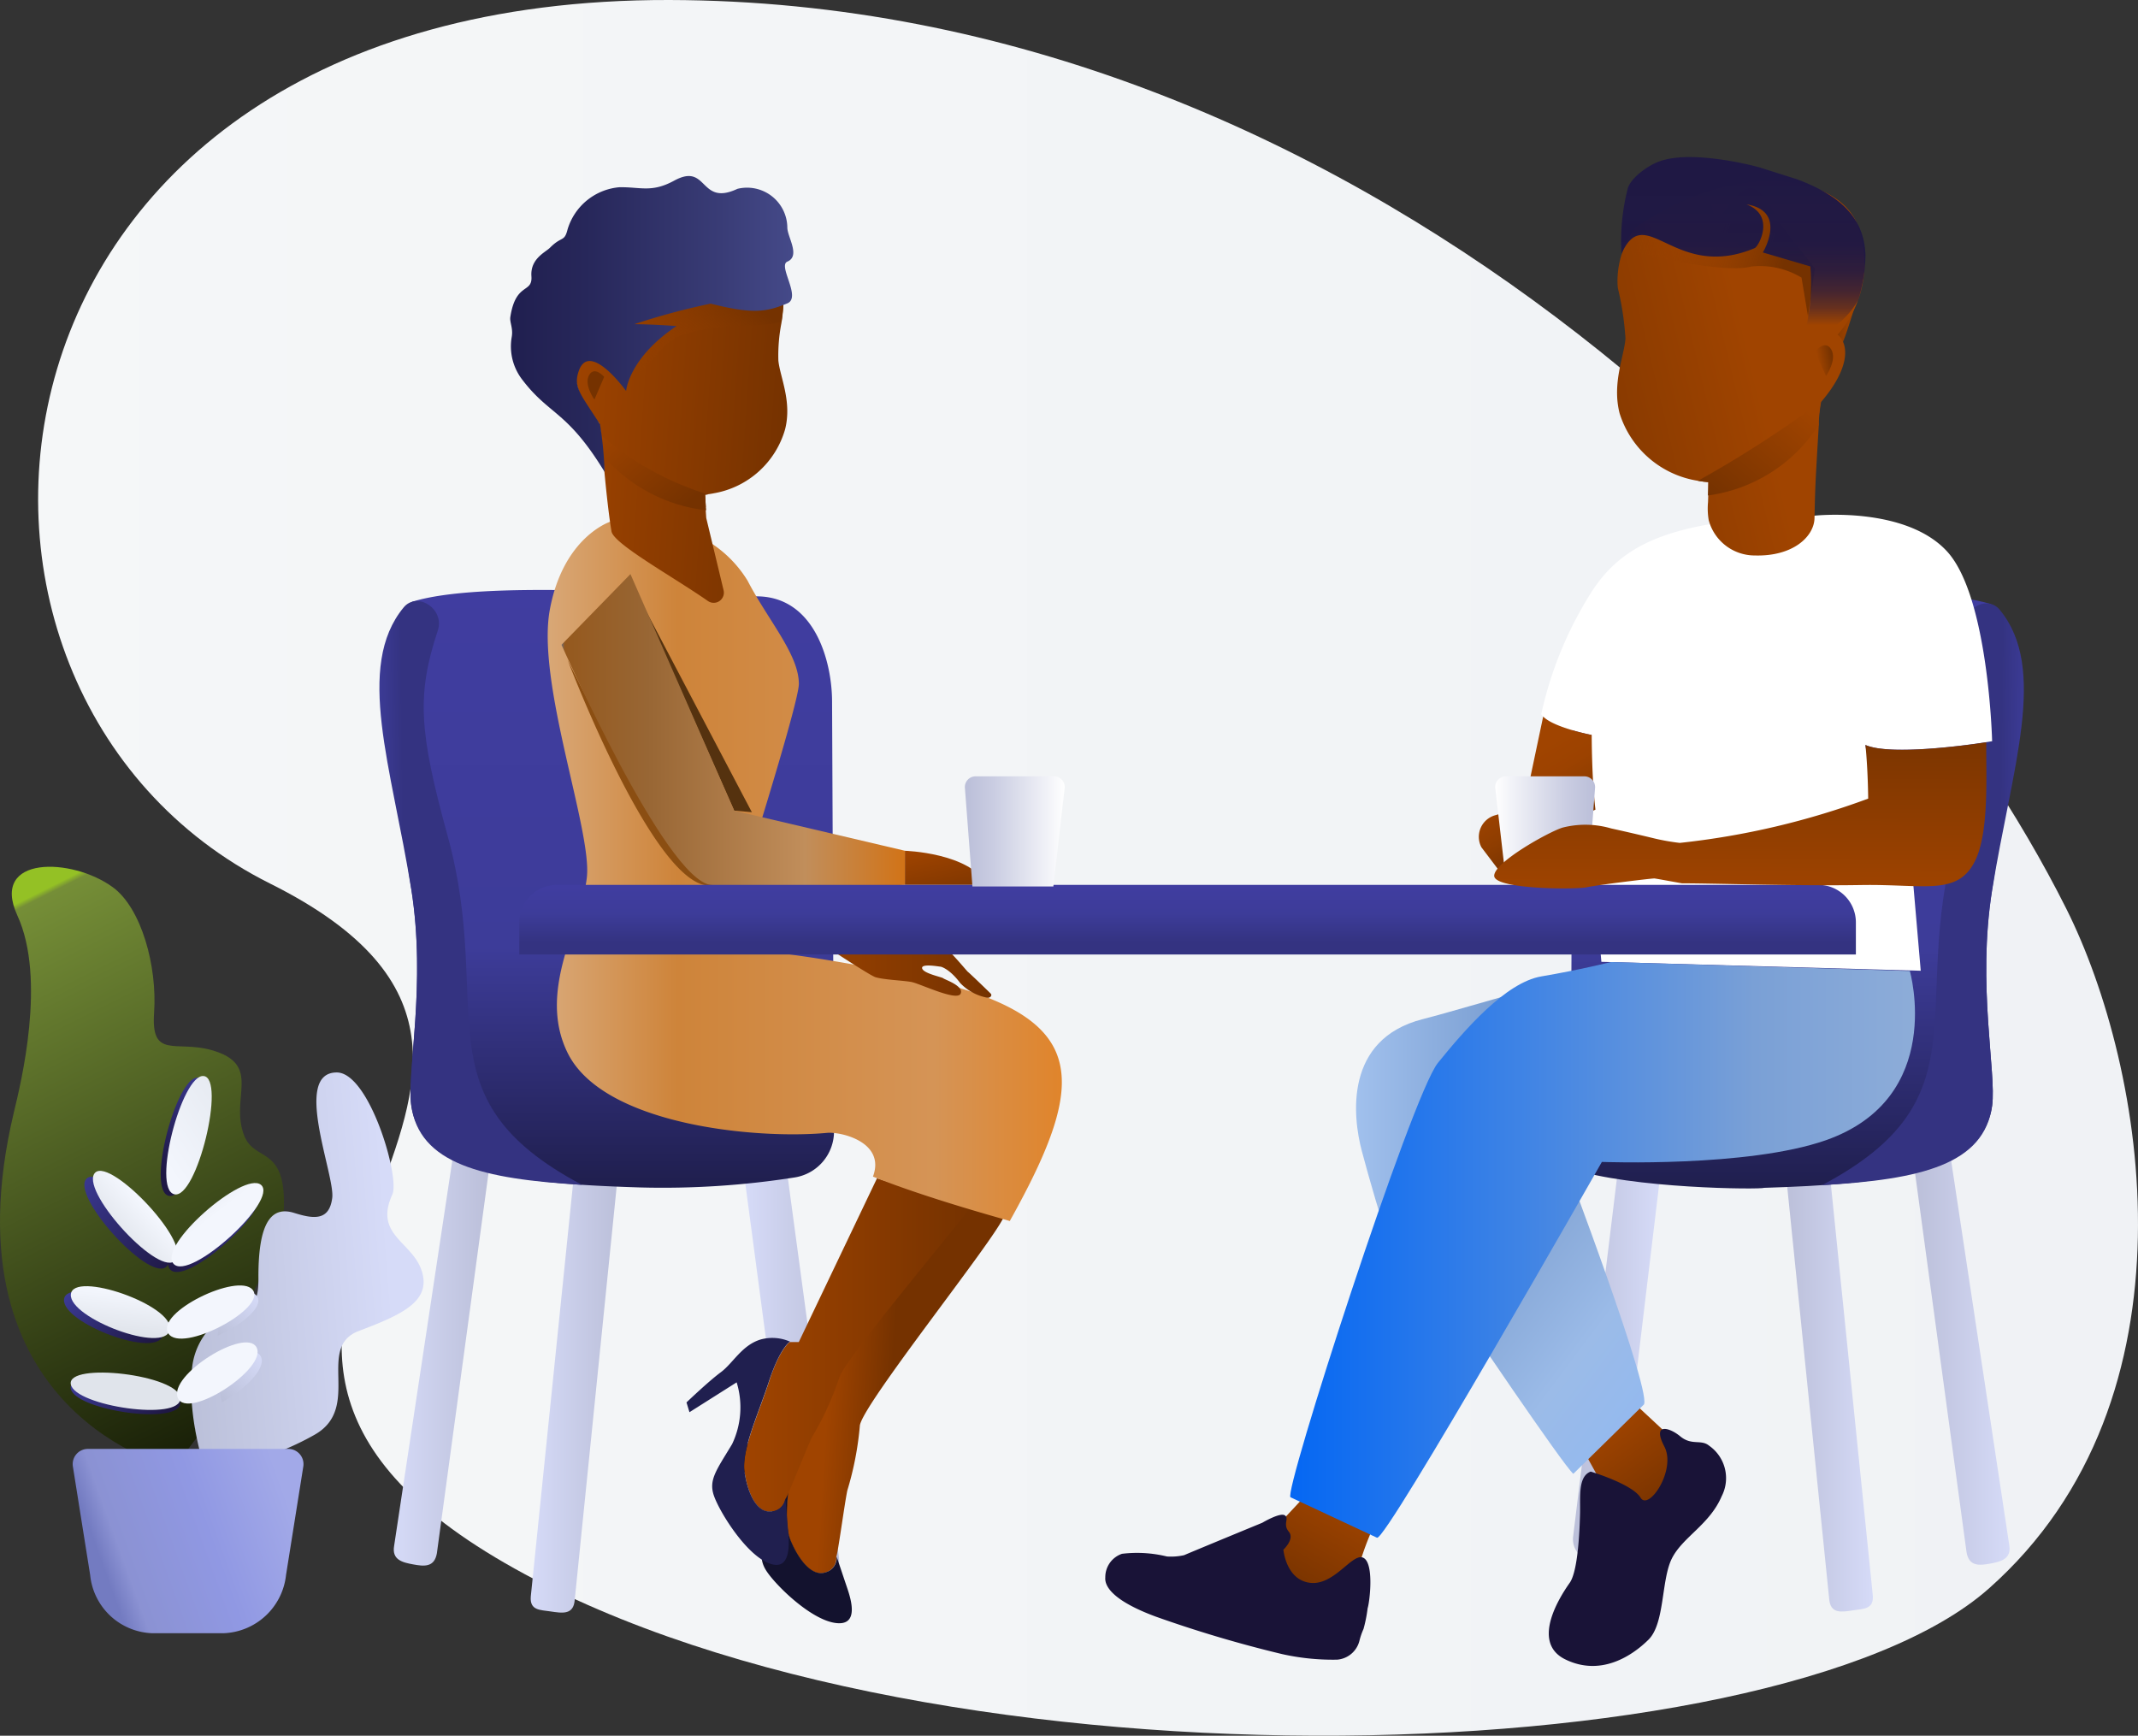 <svg xmlns="http://www.w3.org/2000/svg" xmlns:xlink="http://www.w3.org/1999/xlink" width="136.864" height="111.115" viewBox="0 0 136.864 111.115">
  <rect x="0" y="0" width="136.864" height="111.115" fill="#333333" stroke="none"/>
  <defs>
    <linearGradient id="linear-gradient" y1="0.5" x2="1" y2="0.5" gradientUnits="objectBoundingBox">
      <stop offset="0.01" stop-color="#f5f7f8"/>
      <stop offset="1" stop-color="#f0f2f5"/>
    </linearGradient>
    <linearGradient id="linear-gradient-2" x1="-0.001" y1="0.5" x2="1" y2="0.5" gradientUnits="objectBoundingBox">
      <stop offset="0.01" stop-color="#bbbfd9"/>
      <stop offset="1" stop-color="#d6dbf8"/>
    </linearGradient>
    <linearGradient id="linear-gradient-3" x1="0" y1="0.5" y2="0.5" xlink:href="#linear-gradient-2"/>
    <linearGradient id="linear-gradient-4" x1="0" y1="0.5" y2="0.5" xlink:href="#linear-gradient-2"/>
    <linearGradient id="linear-gradient-5" x1="0.5" y1="0.989" x2="0.5" y2="0.004" gradientUnits="objectBoundingBox">
      <stop offset="0" stop-color="#201f4f"/>
      <stop offset="0.39" stop-color="#3d3c99"/>
      <stop offset="1" stop-color="#403da0"/>
    </linearGradient>
    <linearGradient id="linear-gradient-6" x1="0.752" y1="0.512" x2="1.016" y2="0.521" gradientUnits="objectBoundingBox">
      <stop offset="0.11" stop-color="#343381"/>
      <stop offset="0.56" stop-color="#3d3c99"/>
      <stop offset="1" stop-color="#403da0"/>
    </linearGradient>
    <linearGradient id="linear-gradient-7" x1="0.793" y1="0.953" x2="0.266" y2="0.127" gradientUnits="objectBoundingBox">
      <stop offset="0" stop-color="#753200"/>
      <stop offset="1" stop-color="#a04400"/>
    </linearGradient>
    <linearGradient id="linear-gradient-8" x1="0.212" y1="0.967" x2="0.689" y2="0.104" xlink:href="#linear-gradient-7"/>
    <linearGradient id="linear-gradient-9" x1="0.067" y1="0.404" x2="0.86" y2="0.515" xlink:href="#linear-gradient-7"/>
    <linearGradient id="linear-gradient-10" y1="0.5" x2="1" y2="0.5" gradientUnits="objectBoundingBox">
      <stop offset="0" stop-color="#a4c3ef"/>
      <stop offset="0.53" stop-color="#7ca0d3"/>
      <stop offset="1" stop-color="#84a5d5"/>
    </linearGradient>
    <linearGradient id="linear-gradient-11" x1="0.831" y1="0.924" x2="0.298" y2="0.27" gradientUnits="objectBoundingBox">
      <stop offset="0" stop-color="#93b9ef"/>
      <stop offset="0.44" stop-color="#9bbbe8"/>
      <stop offset="0.89" stop-color="#89aad9"/>
      <stop offset="1" stop-color="#87a7d5"/>
    </linearGradient>
    <linearGradient id="linear-gradient-12" x1="0.664" y1="0.852" x2="0.397" y2="0.263" gradientUnits="objectBoundingBox">
      <stop offset="0" stop-color="#753200"/>
      <stop offset="0.05" stop-color="#793300"/>
      <stop offset="0.38" stop-color="#8e3d00"/>
      <stop offset="0.7" stop-color="#9c4200"/>
      <stop offset="1" stop-color="#a04400"/>
    </linearGradient>
    <linearGradient id="linear-gradient-13" y1="0.5" x2="1" y2="0.5" gradientUnits="objectBoundingBox">
      <stop offset="0" stop-color="#0266f4"/>
      <stop offset="0.71" stop-color="#7aa0d6"/>
      <stop offset="1" stop-color="#91afd9"/>
    </linearGradient>
    <linearGradient id="linear-gradient-14" x1="-0.422" y1="0.858" x2="0.549" y2="0.491" xlink:href="#linear-gradient-7"/>
    <linearGradient id="linear-gradient-15" x1="0.985" y1="0.202" x2="0.079" y2="0.989" gradientUnits="objectBoundingBox">
      <stop offset="0" stop-color="#a04400"/>
      <stop offset="1" stop-color="#753200"/>
    </linearGradient>
    <linearGradient id="linear-gradient-16" x1="0.993" y1="0.312" x2="0.194" y2="0.625" xlink:href="#linear-gradient-7"/>
    <linearGradient id="linear-gradient-17" x1="1" y1="0.5" x2="0" y2="0.5" xlink:href="#linear-gradient-2"/>
    <linearGradient id="linear-gradient-18" x1="1" y1="0.5" x2="0" y2="0.5" xlink:href="#linear-gradient-2"/>
    <linearGradient id="linear-gradient-19" x1="1.002" y1="0.5" x2="0" y2="0.5" xlink:href="#linear-gradient-2"/>
    <linearGradient id="linear-gradient-20" x1="0.5" y1="0.989" x2="0.5" y2="0.004" xlink:href="#linear-gradient-5"/>
    <linearGradient id="linear-gradient-21" x1="0.248" y1="0.512" x2="-0.016" y2="0.521" xlink:href="#linear-gradient-6"/>
    <linearGradient id="linear-gradient-22" x1="0.21" y1="0.487" x2="0.609" y2="0.531" gradientUnits="objectBoundingBox">
      <stop offset="0" stop-color="#a04400"/>
      <stop offset="0.71" stop-color="#753200"/>
    </linearGradient>
    <linearGradient id="linear-gradient-23" x1="1" y1="0.5" x2="0" y2="0.5" xlink:href="#linear-gradient-7"/>
    <linearGradient id="linear-gradient-24" y1="0.5" x2="1" y2="0.5" gradientUnits="objectBoundingBox">
      <stop offset="0" stop-color="#625343"/>
      <stop offset="0.01" stop-color="#d9a979"/>
      <stop offset="0.25" stop-color="#ce843a"/>
      <stop offset="0.71" stop-color="#d59456"/>
      <stop offset="1" stop-color="#e3801f"/>
    </linearGradient>
    <linearGradient id="linear-gradient-25" x1="1" y1="0.5" x2="0" y2="0.5" xlink:href="#linear-gradient-7"/>
    <linearGradient id="linear-gradient-26" x1="0.771" y1="1.462" x2="1.752" y2="2.247" xlink:href="#linear-gradient-15"/>
    <linearGradient id="linear-gradient-27" x1="0.993" y1="0.545" x2="-0.069" y2="0.415" xlink:href="#linear-gradient-7"/>
    <linearGradient id="linear-gradient-28" x1="0.713" y1="0.07" x2="0.052" y2="0.624" gradientUnits="objectBoundingBox">
      <stop offset="0.1" stop-color="#753200"/>
      <stop offset="0.48" stop-color="#8a3b00" stop-opacity="0.522"/>
      <stop offset="0.82" stop-color="#9a4100" stop-opacity="0.141"/>
      <stop offset="1" stop-color="#a04400" stop-opacity="0"/>
    </linearGradient>
    <linearGradient id="linear-gradient-29" x1="-0.171" y1="0.067" x2="0.845" y2="0.871" xlink:href="#linear-gradient-15"/>
    <linearGradient id="linear-gradient-30" x1="4.87" y1="4.037" x2="5.685" y2="4.341" xlink:href="#linear-gradient-7"/>
    <linearGradient id="linear-gradient-31" y1="0.5" x2="1" y2="0.5" gradientUnits="objectBoundingBox">
      <stop offset="0" stop-color="#201f4f"/>
      <stop offset="0.26" stop-color="#27275a"/>
      <stop offset="0.72" stop-color="#393c76"/>
      <stop offset="1" stop-color="#464b8b"/>
    </linearGradient>
    <linearGradient id="linear-gradient-32" y1="0.5" x2="1" y2="0.5" gradientUnits="objectBoundingBox">
      <stop offset="0" stop-color="#696c7a"/>
      <stop offset="0.01" stop-color="#95591e"/>
      <stop offset="0.25" stop-color="#986634"/>
      <stop offset="0.71" stop-color="#c18e5b"/>
      <stop offset="1" stop-color="#d17317"/>
    </linearGradient>
    <linearGradient id="linear-gradient-33" x1="0.841" y1="1.526" x2="-0.01" y2="0.032" xlink:href="#linear-gradient-7"/>
    <linearGradient id="linear-gradient-34" y1="0.5" x2="1" y2="0.5" gradientUnits="objectBoundingBox">
      <stop offset="0" stop-color="#fff"/>
      <stop offset="0.16" stop-color="#f2f3f8"/>
      <stop offset="0.71" stop-color="#cacde2"/>
      <stop offset="0.99" stop-color="#bbbfd9"/>
    </linearGradient>
    <linearGradient id="linear-gradient-35" x1="0.5" y1="0.921" x2="0.5" y2="0.02" xlink:href="#linear-gradient-6"/>
    <linearGradient id="linear-gradient-36" x1="1" y1="0.5" x2="0" y2="0.5" xlink:href="#linear-gradient-34"/>
    <linearGradient id="linear-gradient-37" x1="0.497" y1="0.988" x2="0.507" y2="-0.187" xlink:href="#linear-gradient-15"/>
    <linearGradient id="linear-gradient-38" x1="0.102" y1="0.382" x2="0.938" y2="0.52" gradientUnits="objectBoundingBox">
      <stop offset="0" stop-color="#a04400" stop-opacity="0"/>
      <stop offset="0.18" stop-color="#9a4100" stop-opacity="0.141"/>
      <stop offset="0.52" stop-color="#8a3b00" stop-opacity="0.522"/>
      <stop offset="0.9" stop-color="#753200"/>
    </linearGradient>
    <linearGradient id="linear-gradient-39" x1="0.5" y1="0.981" x2="0.5" y2="0.092" gradientUnits="objectBoundingBox">
      <stop offset="0" stop-color="#1f1844" stop-opacity="0"/>
      <stop offset="0.03" stop-color="#1f1844" stop-opacity="0.129"/>
      <stop offset="0.11" stop-color="#1f1844" stop-opacity="0.451"/>
      <stop offset="0.21" stop-color="#1f1844" stop-opacity="0.702"/>
      <stop offset="0.33" stop-color="#1f1844" stop-opacity="0.871"/>
      <stop offset="0.5" stop-color="#1f1844" stop-opacity="0.969"/>
      <stop offset="0.96" stop-color="#1f1844"/>
    </linearGradient>
    <linearGradient id="linear-gradient-40" x1="0.614" y1="0.993" x2="0.349" y2="0.045" gradientUnits="objectBoundingBox">
      <stop offset="0" stop-color="#1a2108"/>
      <stop offset="0.99" stop-color="#758e37"/>
      <stop offset="1" stop-color="#94c125"/>
    </linearGradient>
    <linearGradient id="linear-gradient-41" x1="-0.054" y1="0.559" x2="0.858" y2="0.435" gradientUnits="objectBoundingBox">
      <stop offset="0.01" stop-color="#bbc0d9"/>
      <stop offset="1" stop-color="#d6dbf8"/>
    </linearGradient>
    <linearGradient id="linear-gradient-42" x1="0.995" y1="0.951" x2="0.014" y2="0.062" gradientUnits="objectBoundingBox">
      <stop offset="0" stop-color="#1f1844"/>
      <stop offset="0.99" stop-color="#3d3c99"/>
    </linearGradient>
    <linearGradient id="linear-gradient-43" x1="1.02" y1="0.845" x2="0.068" y2="0.212" xlink:href="#linear-gradient-42"/>
    <linearGradient id="linear-gradient-44" x1="0.03" y1="0.903" x2="0.981" y2="0.079" xlink:href="#linear-gradient-42"/>
    <linearGradient id="linear-gradient-45" x1="1.002" y1="0.672" x2="-0.005" y2="0.318" xlink:href="#linear-gradient-42"/>
    <linearGradient id="linear-gradient-46" x1="0.802" y1="0.028" x2="0.202" y2="0.97" gradientUnits="objectBoundingBox">
      <stop offset="0.01" stop-color="#3d3c99"/>
      <stop offset="1" stop-color="#1f1844"/>
    </linearGradient>
    <linearGradient id="linear-gradient-47" x1="0.25" y1="0.732" x2="0.545" y2="0.457" gradientUnits="objectBoundingBox">
      <stop offset="0" stop-color="#e0e4eb"/>
      <stop offset="0.99" stop-color="#f3f6fd"/>
    </linearGradient>
    <linearGradient id="linear-gradient-48" x1="0.409" y1="1.038" x2="0.521" y2="0.367" xlink:href="#linear-gradient-47"/>
    <linearGradient id="linear-gradient-49" x1="0.453" y1="-0.154" x2="0.698" y2="0.18" xlink:href="#linear-gradient-47"/>
    <linearGradient id="linear-gradient-50" x1="-0.088" y1="0.909" x2="0.814" y2="0.061" xlink:href="#linear-gradient-41"/>
    <linearGradient id="linear-gradient-51" x1="0.505" y1="-1.504" x2="0.71" y2="-0.916" xlink:href="#linear-gradient-47"/>
    <linearGradient id="linear-gradient-52" x1="-0.3" y1="-0.407" x2="-0.286" y2="-1.353" xlink:href="#linear-gradient-47"/>
    <linearGradient id="linear-gradient-53" x1="-0.051" y1="0.813" x2="0.775" y2="0.015" xlink:href="#linear-gradient-41"/>
    <linearGradient id="linear-gradient-54" x1="-0.131" y1="-1.176" x2="0.05" y2="-0.536" xlink:href="#linear-gradient-47"/>
    <linearGradient id="linear-gradient-55" x1="0.802" y1="0.028" x2="0.202" y2="0.97" gradientUnits="objectBoundingBox">
      <stop offset="0" stop-color="#e6eaf1"/>
      <stop offset="0.99" stop-color="#f3f6fd"/>
    </linearGradient>
    <linearGradient id="linear-gradient-56" x1="0.113" y1="0.573" x2="0.948" y2="0.332" gradientUnits="objectBoundingBox">
      <stop offset="0" stop-color="#737bc1"/>
      <stop offset="0.11" stop-color="#8b92d3"/>
      <stop offset="0.56" stop-color="#9098e3"/>
      <stop offset="1" stop-color="#a2a9e8"/>
    </linearGradient>
  </defs>
  <g id="Group_31547" data-name="Group 31547" transform="translate(-1000.027 -1034.839)">
    <path id="Path" d="M129.834,58.173C118.025,34.606,84.267.089,40.4,0-5.383-.093-9.811,44.247,14.863,56.57S3.459,84.249,29.256,99.695c26.1,15.624,81.887,14.159,95.618,2S134.934,68.355,129.834,58.173Z" transform="translate(1002.467 1034.839)" fill="url(#linear-gradient)"/>
    <path id="Path-2" data-name="Path" d="M1.392,24.688A1.391,1.391,0,0,1,.014,23.1L2.838,0,5.55.306,2.765,23.494C2.665,24.178,1.392,24.688,1.392,24.688Z" transform="translate(1100.721 1110.078)" fill="url(#linear-gradient-2)"/>
    <path id="Path-3" data-name="Path" d="M3.368,25.713,0,.912,2.285,0,6.1,25.244c.155.886-.534,1.061-1.213,1.185S3.527,26.63,3.368,25.713Z" transform="translate(1122.549 1108.506)" fill="url(#linear-gradient-3)"/>
    <path id="Path-4" data-name="Path" d="M2.879,28.273,0,0H2.81L5.673,28.071c.064.872-.6.839-1.256.937C3.687,29.119,2.952,29.26,2.879,28.273Z" transform="translate(1114.243 1108.918)" fill="url(#linear-gradient-4)"/>
    <path id="Path-5" data-name="Path" d="M26.991,32.859c-.6,4.393-7.062,5.02-14.59,5.255-.221.115-8.532.064-12.4-1.238L.135,7.124C.135,4.611,1.209.466,4.874.406,11.03.3,22.447-.635,26.918.747c1.021,3.669,1.771,7.726.064,18.328C26.019,25.145,27.276,30.754,26.991,32.859Z" transform="translate(1100.563 1072.766)" fill="url(#linear-gradient-5)"/>
    <path id="Path-6" data-name="Path" d="M9.2,1.889c1.357,4.092,1.191,6.468-.627,13.089C5.54,26.014,10.516,31.678,0,37.243,6.375,36.88,10.385,35.9,10.892,32.15c.286-2.108-.972-7.715,0-13.784,1.253-7.81,3.6-14.192.483-17.963C10.514-.636,8.738.5,9.2,1.889Z" transform="translate(1116.661 1073.468)" fill="url(#linear-gradient-6)"/>
    <path id="Path-7" data-name="Path" d="M0,3.306l1.176,2.13,2.6,1.687,1.1-.146,1.475-3.3L5.5,2.166,3.175,0,0,3.306Z" transform="translate(1101.63 1124.819)" fill="url(#linear-gradient-7)"/>
    <path id="Path-8" data-name="Path" d="M7.2,1.993A31.413,31.413,0,0,1,3.18,0S.314,3.1,0,3.386C1.058,3.8.525,6.864,1.4,7.341S4.6,5.735,5.711,5.99A17.929,17.929,0,0,1,7.2,1.993Z" transform="translate(1081.123 1129.817)" fill="url(#linear-gradient-8)"/>
    <path id="Path-9" data-name="Path" d="M3.945,2.671A8.056,8.056,0,0,0,1.066,2.5,1.578,1.578,0,0,0,0,4.013c-.058.631.616,1.537,3.209,2.5a78.959,78.959,0,0,0,8.107,2.407,14.936,14.936,0,0,0,3.514.357,1.6,1.6,0,0,0,1.442-1.225,4.457,4.457,0,0,1,.257-.74,8.942,8.942,0,0,0,.264-1.329c.126-.37.432-2.857-.266-3.224s-1.84,1.771-3.4,1.6S11.4,2.237,11.4,2.237s.744-.682.343-1.158S11.8.222,11.485.033,10.05.512,10.05.512s-3.6,1.481-5.011,2.077A3.857,3.857,0,0,1,3.945,2.671Z" transform="translate(1070.783 1131.809)" fill="#191337"/>
    <path id="Path-10" data-name="Path" d="M0,0A23.218,23.218,0,0,0,10,2.7c1.5.35,3,1.349,4.936.2l.171-.091" transform="translate(1071.716 1136.338)" fill="none"/>
    <path id="Path-11" data-name="Path" d="M2.682,2.731s2.673.8,3.193,1.672S8.18,2.62,7.394,1.121,7.679-.135,8.417.476s1.329.166,1.849.6a2.53,2.53,0,0,1,.8,3.233c-.773,1.822-2.5,2.609-3.189,3.986s-.443,4.154-1.495,5.195-3.058,2.376-5.33,1.262S.81,10.6,1.34,9.848,1.971,6.5,2,5.437,1.851,3.043,2.682,2.731Z" transform="translate(1099.174 1126.315)" fill="#191337"/>
    <path id="Path-12" data-name="Path" d="M6.355,0a1.694,1.694,0,0,1,.977,2.281c-.516,1.827-2.407,3.226-2.6,5.157s-.177,3.647-2.046,5.046S0,13.689,0,13.689" transform="translate(1101.174 1127.122)" fill="none"/>
    <path id="Path-13" data-name="Path" d="M1.014,2.729C1.34,2.138,1.774.5,1.982,0,1.12-.045.146,1.067,0,1.824.224,1.844.808,2.521,1.014,2.729Z" transform="translate(1116.856 1054.288)" fill="url(#linear-gradient-9)"/>
    <path id="Path-14" data-name="Path" d="M17.4.008C15.119.4,8.587,3.615,6.884,5.743,5.571,7.384,4.612,12.191,2.307,17.836,1.643,16.159.795,13.117.37,11.525-.219,9.311-.76,4.364,4.269,3.082,7.6,2.233,14.887-.156,17.4.008Z" transform="translate(1086.834 1096.999)" fill="url(#linear-gradient-10)"/>
    <path id="Path-15" data-name="Path" d="M11.935,0S6.322,2.657,3.787,5.757C1.794,8.193,0,15.593,0,15.593" transform="translate(1088.322 1096.849)" fill="none"/>
    <path id="Path-16" data-name="Path" d="M11.734,15.93l-4.48,4.4C6.661,19.867,0,10,0,10L6.581,0S12.507,15.631,11.734,15.93Z" transform="translate(1093.49 1108.858)" fill="url(#linear-gradient-11)"/>
    <path id="Path-17" data-name="Path" d="M20.751,14.735c1.55.691,6.506.031,8.113-.241,0,0-.221-9.236-2.879-12.143s-8.434-2.3-8.434-2.3l-5.8.4c-4.378.622-6.8,1.82-8.51,4.455A24.25,24.25,0,0,0,0,12.764a.846.846,0,0,0,.124.155c.709.717,3.1,1.176,3.1,1.176s-.292,3.193-.354,4.967v.562l.164.038.817,8.955,20.443.571-.773-8.964S20.917,16.269,20.751,14.735Z" transform="translate(1098.689 1067.795)" fill="#fff"/>
    <path id="Path-18" data-name="Path" d="M7.225,1.178s0,2.79.239,4.781C2.88,8.025,1.339,9.666,1.4,10L.165,8.368A1.435,1.435,0,0,1,.983,6.337L2.9,5.779,4.118,0C4.827.72,7.225,1.178,7.225,1.178Z" transform="translate(1094.695 1080.711)" fill="url(#linear-gradient-12)"/>
    <path id="Path-19" data-name="Path" d="M39.665.571S41.992,8.7,34.289,11.406c-4.982,1.749-14.338,1.388-14.338,1.388S6.133,37.09,5.557,36.853L.021,34.263c-.5-.2,7.75-25.733,9.433-27.808C11.171,4.336,13.79,1.309,16.071.919,18.544.5,20.529,0,20.529,0Z" transform="translate(1082.62 1096.427)" fill="url(#linear-gradient-13)"/>
    <path id="Path-20" data-name="Path" d="M13.118,14.081l-.06.071a9.989,9.989,0,0,0-.146,1.284v.2c-.047.795-.109,1.822-.164,2.817-.082,1.433-.1,2.671-.111,3.149-.035,1.167-1.377,2.447-3.824,2.374a3.051,3.051,0,0,1-2.947-2.256,4.463,4.463,0,0,1-.044-1.165l.013-.416.011-.385v-.472A5.738,5.738,0,0,1,5.2,19.2,6.268,6.268,0,0,1,.162,14.88c-.5-1.944.3-3.676.374-4.8A18.773,18.773,0,0,0,.049,6.86a4.351,4.351,0,0,1-.016-.742A5.587,5.587,0,0,1,.988,3.266a1.9,1.9,0,0,1,.456-.458c6.477-4.243,12.418-3.14,13.846-.237a6.915,6.915,0,0,1-1.171,7.265C14.905,10.512,14.835,12.048,13.118,14.081Z" transform="translate(1103.545 1046.422)" fill="url(#linear-gradient-14)"/>
    <path id="Path-21" data-name="Path" d="M.54,3.12,0,0" transform="translate(1118.913 1079.327)" fill="none"/>
    <path id="Path-22" data-name="Path" d="M0,2.562.481,0" transform="translate(1101.92 1079.327)" fill="none"/>
    <path id="Path-23" data-name="Path" d="M7.726,1.554A10.011,10.011,0,0,1,.64,6.054l.011-.385L.664,5.2A5.771,5.771,0,0,1,0,5.115,71.746,71.746,0,0,0,7.923,0c-.018.024-.04.049-.06.073a10.43,10.43,0,0,0-.146,1.282A.663.663,0,0,1,7.726,1.554Z" transform="translate(1108.72 1060.503)" fill="url(#linear-gradient-15)"/>
    <path id="Path-24" data-name="Path" d="M0,.4S.647-.4,1.043.259.713,1.964.713,1.964Z" transform="translate(1116.207 1056.945)" fill="url(#linear-gradient-16)"/>
    <path id="Path-25" data-name="Path" d="M0,1.089S.323,3.149,3.853,2.95A5.171,5.171,0,0,0,8.457,0" transform="translate(1108.811 1068.865)" fill="none"/>
    <path id="Path-26" data-name="Path" d="M4.639,26.019a1.4,1.4,0,0,0,1.382-1.594L2.728,0,0,.308,3.255,24.821C3.357,25.507,4.639,26.019,4.639,26.019Z" transform="translate(1047.706 1110.051)" fill="url(#linear-gradient-17)"/>
    <path id="Path-27" data-name="Path" d="M2.76,25.8,6.139.912,3.847,0,.023,25.323c-.157.9.534,1.063,1.218,1.189S2.6,26.721,2.76,25.8Z" transform="translate(1025.234 1108.475)" fill="url(#linear-gradient-18)"/>
    <path id="Path-28" data-name="Path" d="M2.814,28.37,5.693,0H2.883L0,28.169c-.064.886.6.841,1.26.941C2,29.218,2.743,29.36,2.814,28.37Z" transform="translate(1034.004 1108.887)" fill="url(#linear-gradient-19)"/>
    <path id="Path-29" data-name="Path" d="M1.008,32.975c.6,4.409,7.086,5.038,14.632,5.272A54.284,54.284,0,0,0,25.6,37.6a2.983,2.983,0,0,0,2.473-2.95l-.124-27.5c0-2.52-1.076-6.681-4.756-6.743C17.022.3,5.565-.637,1.079.75.053,4.432-.693,8.5,1.014,19.142,1.984,25.234.72,30.858,1.008,32.975Z" transform="translate(1025.343 1072.608)" fill="url(#linear-gradient-20)"/>
    <path id="Path-30" data-name="Path" d="M3.737,1.891C2.373,6,2.541,8.382,4.366,15.027c3.04,11.072-1.951,16.758,8.6,22.343-6.4-.365-10.421-1.351-10.93-5.1-.288-2.117.977-7.75,0-13.833C.778,10.6-1.571,4.192,1.551.408,2.417-.64,4.2.5,3.737,1.891Z" transform="translate(1024.315 1073.317)" fill="url(#linear-gradient-21)"/>
    <path id="Path-31" data-name="Path" d="M.247,22.553c.54,1.306,1.384,2.316,2.214,2.044a.952.952,0,0,0,.726-1,.066.066,0,0,1,0-.018c.109-.235.512-3.293.706-4.238a20.19,20.19,0,0,0,.8-4.121C4.709,14.012,13.409,3.2,13.932,1.771A33.536,33.536,0,0,0,6.948,0L1.633,13.629l-.562.137S.548,14.3.378,16.543-.3,21.242.247,22.553Z" transform="translate(1050.375 1110.915)" fill="url(#linear-gradient-22)"/>
    <path id="Path-32" data-name="Path" d="M2.8,3.369a5.5,5.5,0,0,1,.664,3.913c-.576,1.88-.932,2.591-.332,3.512S5.919,13.863,7.5,14.115s1.065-1.455.8-2.234c-.159-.469-.461-1.371-.675-2.013a.066.066,0,0,0,0,.018.952.952,0,0,1-.726,1c-.826.272-1.67-.737-2.214-2.044s-.031-3.782.137-6.021S5.509.045,5.509.045h.033A2.834,2.834,0,0,0,3.669.353C2.584.988,2.318,2.246,1.676,3A28.232,28.232,0,0,0,0,5.395l.337.562Z" transform="translate(1045.959 1124.614)" fill="#13122e"/>
    <path id="Path-33" data-name="Path" d="M.029,18.833c.221,1.4.795,2.58,1.661,2.511a.952.952,0,0,0,.946-.8.04.04,0,0,1,.013-.016c.162-.2,1.278-3.076,1.692-3.95a19.685,19.685,0,0,0,1.754-3.813C6.395,11.6,13.915,2.759,14.761,1.5A39.847,39.847,0,0,1,8.507,0L3.5,10.485H2.923s-.636.4-1.329,2.533S-.191,17.431.029,18.833Z" transform="translate(1047.662 1110.268)" fill="url(#linear-gradient-23)"/>
    <path id="Path-34" data-name="Path" d="M3.211,2.845A5.468,5.468,0,0,1,2.919,6.8C1.9,8.492,1.4,9.1,1.763,10.123S3.74,13.768,5.21,14.4s1.377-1.16,1.3-1.993c-.042-.492-.122-1.439-.177-2.115a.04.04,0,0,0-.013.015.952.952,0,0,1-.946.8C4.513,11.173,3.933,10,3.718,8.593s.866-3.68,1.563-5.815S6.61.245,6.61.245h.033A2.819,2.819,0,0,0,4.752.1C3.545.46,2.981,1.618,2.194,2.2S0,4.129,0,4.129l.19.627Z" transform="translate(1043.973 1120.488)" fill="#201f4f"/>
    <path id="Path-35" data-name="Path" d="M21.085,28.64a85.981,85.981,0,0,0-9.052-1.329l-.086-2.628s4.132-12.978,4.132-14.3c0-1.887-1.971-4.072-3.279-6.6A7.584,7.584,0,0,0,8.465.458L4.008,0S1,.961.137,5.633s2.69,14.085,2.374,17.11S-.7,29.973,1.273,34c2.272,4.626,12.064,5.551,16.608,5.126.9-.084,3.764.593,2.941,2.8,3.658,1.459,8.53,2.755,8.758,2.845C35.2,34.7,34.554,31.076,21.085,28.64Z" transform="translate(1035.087 1068.236)" fill="url(#linear-gradient-24)"/>
    <path id="Path-36" data-name="Path" d="M.609,0,6.457,5.359l4,.5a1.187,1.187,0,0,1,.779.292c.593.52,1.437,1.563,1.5,1.605s.93.87,1.45,1.382c.131.126-.047.31-.221.266a3.177,3.177,0,0,1-1.734-.946c-.636-.855-1.187-1.041-1.269-1.041s-1.242-.221-1.16.111,1.271.554,1.353.636,1.353.492,1.107.99S9.655,8.5,9.116,8.4s-1.752-.14-2.3-.306S0,3.7,0,3.7Z" transform="translate(1049.256 1089.303)" fill="url(#linear-gradient-25)"/>
    <path id="Path-37" data-name="Path" d="M0,0,.086.184,7.019,13.37l-1.129-.1L0,0Z" transform="translate(1041.138 1073.464)" fill="#55320f"/>
    <path id="Path-38" data-name="Path" d="M0,0S6.619,13.616,9.159,13.95a6.658,6.658,0,0,0,2.367-1.14,2.343,2.343,0,0,1-2.6,1.636C5.332,14.063,0,0,0,0Z" transform="translate(1036.36 1077.078)" fill="#8b4e12"/>
    <path id="Path-39" data-name="Path" d="M.235,1.442A9.225,9.225,0,0,0,6.858,5.427L6.84,5.073,6.818,4.63A16.034,16.034,0,0,1,0,0,.793.793,0,0,0,.058.064a9.69,9.69,0,0,1,.162,1.18C.224,1.318.23,1.377.235,1.442Z" transform="translate(1038.35 1061.869)" fill="url(#linear-gradient-26)"/>
    <path id="Path-40" data-name="Path" d="M12.96,9.021a10.838,10.838,0,0,1,.2-2.416h0V6.548c.038-.279.073-.56.1-.846a4.238,4.238,0,0,0-.091-1.329A5.916,5.916,0,0,0,8.013.022C5.356-.16,1.271.761.454,3.915a7.283,7.283,0,0,0-.221,1.82,10.711,10.711,0,0,0,.5,3.149,1.227,1.227,0,0,0-.312.21,1.442,1.442,0,0,0-.39,1.366,5.239,5.239,0,0,0,1.406,2.522.521.521,0,0,0,.058.064,5.737,5.737,0,0,1,.117.766c.016.146.033.292.042.416a1.8,1.8,0,0,0,.018.182c.02.246.042.481.06.709.312,3.62.543,4.812.543,4.812.042.782,3.959,2.938,6.174,4.486a.651.651,0,0,0,1.005-.686L8.343,19.1l-.033-.492-.04-.558-.022-.443.179-.02c.128-.016.272-.038.421-.069a5.764,5.764,0,0,0,4.542-4.09C13.846,11.636,13.058,10.057,12.96,9.021Z" transform="translate(1036.894 1048.896)" fill="url(#linear-gradient-27)"/>
    <path id="Path-41" data-name="Path" d="M12.538,1.851c-.024.286-.06.567-.1.846-1.391.407-4.229.013-6.574.923-1.061.41-2.228,2.243-3.379,3.5C1.949,5.5-.171,2.3.011,1.55.868-1.82,6.667,3.563,11.9,0a2.214,2.214,0,0,1,.545.538,4.238,4.238,0,0,1,.091,1.313Z" transform="translate(1037.626 1052.744)" fill="url(#linear-gradient-28)"/>
    <path id="Path-42" data-name="Path" d="M6.665,4.236l.04.556A10.221,10.221,0,0,1,.12,1.306C.1,1.085.082.844.06.6.06.534.049.474.044.414A3.842,3.842,0,0,0,0,0,18.906,18.906,0,0,0,6.822,3.778c-.064.011-.122.018-.179.022Z" transform="translate(1038.525 1062.713)" fill="url(#linear-gradient-29)"/>
    <path id="Path-43" data-name="Path" d="M1.064.359S.449-.367.1.246.44,1.812.44,1.812Z" transform="translate(1037.638 1058.607)" fill="url(#linear-gradient-30)"/>
    <path id="Path-44" data-name="Path" d="M14.549.82C12.085,1.976,12.678-.9,10.49.3c-1.446.786-2.15.392-3.51.419a3.8,3.8,0,0,0-3.308,2.7c-.206.822-.372.41-1.125,1.171-.29.292-1.269.7-1.189,1.827S.357,6.77.008,9.025c-.053.345.195.717.086,1.3A3.485,3.485,0,0,0,.78,13.048C2.53,15.342,3.635,15,6.044,18.943a25.2,25.2,0,0,0-.292-3.04c-1.24-1.946-1.721-2.365-1.371-3.4.68-2.026,3.038,1.258,3.038,1.258s.157-2.1,3.229-4.156c-1.61-.12-2.706-.12-2.706-.12A44.981,44.981,0,0,1,12.831,8.17c2.633.664,3.514.565,4.909-.018.919-.383-.622-2.407,0-2.671.859-.363,0-1.585,0-2.183A2.578,2.578,0,0,0,14.549.82Z" transform="translate(1032.688 1046.107)" fill="url(#linear-gradient-31)"/>
    <path id="Path-45" data-name="Path" d="M4.413,0l6.643,15.146,10.928,2.566V19.9s-9.5.332-12.42,0S0,4.526,0,4.526" transform="translate(1035.972 1071.59)" fill="url(#linear-gradient-32)"/>
    <path id="Path-46" data-name="Path" d="M0,0S4.159.124,5.259,2.183H0Z" transform="translate(1057.954 1089.303)" fill="url(#linear-gradient-33)"/>
    <path id="Path-47" data-name="Path" d="M0,0S2.081-.164,2.081,1.579,0,3.339,0,3.339" transform="translate(1101.408 1085.964)" fill="none"/>
    <path id="Path-48" data-name="Path" d="M5.907,7.053H.728L0,.731A.689.689,0,0,1,.712,0H5.679a.691.691,0,0,1,.713.711Z" transform="translate(1095.745 1084.537)" fill="url(#linear-gradient-34)"/>
    <path id="Path-49" data-name="Path" d="M9.156,0,0,43.224" transform="translate(1053.782 1094.779)" fill="none"/>
    <path id="Path-50" data-name="Path" d="M0,0,7.4,43.295" transform="translate(1089.247 1094.779)" fill="none"/>
    <path id="Path-51" data-name="Path" d="M2.411,0H83.16a2.4,2.4,0,0,1,2.4,2.4V4.457H0V2.4A2.4,2.4,0,0,1,2.411,0Z" transform="translate(1033.271 1091.486)" fill="url(#linear-gradient-35)"/>
    <path id="Path-52" data-name="Path" d="M2.081,0S0-.164,0,1.579s2.081,1.76,2.081,1.76" transform="translate(1060.441 1085.964)" fill="none"/>
    <path id="Path-53" data-name="Path" d="M.485,7.053H5.665L6.389.731A.686.686,0,0,0,5.678,0H.713A.689.689,0,0,0,0,.711Z" transform="translate(1061.793 1084.537)" fill="url(#linear-gradient-36)"/>
    <path id="Path-54" data-name="Path" d="M31.5,0c-1.422.221-6.2.859-7.737.173.162,1.535.177,3.434.177,3.434A49.98,49.98,0,0,1,11.879,6.442a13.882,13.882,0,0,1-1.632-.288S8.789,5.8,7.487,5.516A5.881,5.881,0,0,0,4.37,5.465c-.9.281-4.429,2.248-4.369,3.1s5.186.87,5.928.715,4.088-.562,4.318-.562c.06,0,.742.126,1.771.312,2.1,0,7.356.177,11.488.109s6.262.751,7.352-1.712C31.69,5.525,31.475,1.953,31.5,0Z" transform="translate(1095.679 1082.357)" fill="url(#linear-gradient-37)"/>
    <path id="Path-55" data-name="Path" d="M12.635,5.147,12.192,8.2,11.78,5.734a5.131,5.131,0,0,0-3.22-.709c-1.415.368-4.976-.314-6.628-.76C.959,4,.341,4.892,0,5.663A5.587,5.587,0,0,1,.954,2.811,24.547,24.547,0,0,1,4.612,4.139C5.233,4.361,6.7,1.345,7.905.253s2.228,1.7,2.228,1.7Z" transform="translate(1103.572 1046.878)" fill="url(#linear-gradient-38)"/>
    <path id="Path-56" data-name="Path" d="M15.2,9.146a9.817,9.817,0,0,0,.463-2.879C15.574,3.7,13.811,2.39,11.32,1.432l-2.4-.76C8.694.6,4.631-.493,2.494.267,1.692.55.547,1.4.426,2.089a13.4,13.4,0,0,0-.379,4.1c1.535-3.428,3.39,1.8,8.525-.361.252-.106,1.349-2.09-.525-2.8,2.657.419,1.047,3.078,1.047,3.078L12.133,7a12.675,12.675,0,0,1-.288,3.986,4.132,4.132,0,0,1,1.836-.137A5.386,5.386,0,0,0,15.2,9.146Z" transform="translate(1103.782 1044.895)" fill="url(#linear-gradient-39)"/>
    <path id="Path-57" data-name="Path" d="M11.089,38.473s4.991-5.9,4.462-8.231,2.566-5.151,2.626-8.539c.069-3.837-1.86-2.812-2.529-4.453-.99-2.436,1.213-4.586-2.117-5.516-2.276-.636-3.875.6-3.667-2.385s-.81-6.692-2.635-8.034C4.625-.6-.66-.758,1.111,3.117,2.984,7.182,1.332,13.876.89,15.71-3.721,35.088,11.089,38.473,11.089,38.473Z" transform="translate(1000.027 1090.327)" fill="url(#linear-gradient-40)"/>
    <path id="Path-58" data-name="Path" d="M0,0C.571,5.009,6.477,13,3.8,18.339s1.38,13.612,1.38,13.612" transform="translate(1005.547 1095.632)" fill="none"/>
    <path id="Path-59" data-name="Path" d="M10.748,16.543c-2.8,1.052.221,4.9-2.832,6.643S.921,25.8.741,24.958C.728,24.9.564,24.342.389,23.525c-.04-.188-.08-.392-.12-.6a1.038,1.038,0,0,0-.031-.182,17.25,17.25,0,0,1-.221-1.971.58.58,0,0,1,0-.062C0,20.443,0,20.179,0,19.916s.018-.5.044-.753a4.426,4.426,0,0,1,.859-2.42,2.469,2.469,0,0,1,.443-.425c2.13-1.574,2.981-.81,2.963-3.136C4.282,9.2,5.351,8.6,6.609,8.995s2.241.5,2.425-.968S6.47,0,9.324,0c2.084,0,4.059,6.725,3.558,7.812-1.2,2.609,1.3,3.018,1.889,4.918S13.549,15.489,10.748,16.543Z" transform="translate(1012.261 1103.495)" fill="url(#linear-gradient-41)"/>
    <path id="Path-60" data-name="Path" d="M.037,27.11s-.753-7.336,4.511-11.448c2.378-1.858,6.8-8.49,6.4-15.662" transform="translate(1012.416 1107.064)" fill="none"/>
    <path id="Path-61" data-name="Path" d="M.071.211C.826-1.15,6.271,4.467,5.31,5.7S-.651,1.5.071.211Z" transform="translate(1005.427 1110.172)" fill="url(#linear-gradient-42)"/>
    <path id="Path-62" data-name="Path" d="M0,.537c.109-1.585,6.672.7,6.335,2.261S-.107,2.049,0,.537Z" transform="translate(1004.124 1117.502)" fill="url(#linear-gradient-43)"/>
    <path id="Path-63" data-name="Path" d="M5.726.119c1.163.968-4.577,6.218-5.6,5.055S4.617-.813,5.726.119Z" transform="translate(1010.789 1110.929)" fill="url(#linear-gradient-44)"/>
    <path id="Path-64" data-name="Path" d="M.008.756C-.279-.7,6.955.138,7.017,1.642S.281,2.144.008.756Z" transform="translate(1004.553 1122.984)" fill="url(#linear-gradient-45)"/>
    <path id="Path-65" data-name="Path" d="M2.383,0C3.845.116,1.956,7.931.512,7.57S.993-.105,2.383,0Z" transform="translate(1010.316 1103.823)" fill="url(#linear-gradient-46)"/>
    <path id="Path-66" data-name="Path" d="M.071.211C.828-1.15,6.271,4.467,5.312,5.7S-.649,1.509.071.211Z" transform="translate(1005.975 1109.794)" fill="url(#linear-gradient-47)"/>
    <path id="Path-67" data-name="Path" d="M0,.537c.109-1.585,6.672.7,6.335,2.263S-.1,2.049,0,.537Z" transform="translate(1004.561 1117.176)" fill="url(#linear-gradient-48)"/>
    <path id="Path-68" data-name="Path" d="M5.724.116c1.163.968-4.575,6.218-5.6,5.053S4.617-.8,5.724.116Z" transform="translate(1011.01 1110.573)" fill="url(#linear-gradient-49)"/>
    <path id="Path-69" data-name="Path" d="M0,2.835A5.122,5.122,0,0,1,.954.085c.7-.146,1.278-.117,1.53.188C3.027.927,1.566,2.129,0,2.835Z" transform="translate(1013.966 1117.513)" fill="url(#linear-gradient-50)"/>
    <path id="Path-70" data-name="Path" d="M5.485.273C6.461,1.447.919,4.4.088,3.066S4.543-.843,5.485.273Z" transform="translate(1010.711 1117.13)" fill="url(#linear-gradient-51)"/>
    <path id="Path-71" data-name="Path" d="M.45,0A48.624,48.624,0,0,1,.111,7.6c-.507,3.545.771,9.539,2.85,11.457" transform="translate(1010.768 1109.551)" fill="none"/>
    <path id="Path-72" data-name="Path" d="M.008.757C-.279-.7,6.955.139,7.017,1.643S.281,2.143.008.757Z" transform="translate(1004.553 1122.707)" fill="url(#linear-gradient-52)"/>
    <path id="Path-73" data-name="Path" d="M.292,3.265A1.336,1.336,0,0,0,.257,3.06,20.219,20.219,0,0,1,0,.821V.75C1.182.057,2.436-.293,2.775.307,3.191,1.064,1.747,2.451.292,3.265Z" transform="translate(1013.939 1121.352)" fill="url(#linear-gradient-53)"/>
    <path id="Path-74" data-name="Path" d="M5.087.308C5.838,1.654.658,5.018.052,3.55S4.374-.977,5.087.308Z" transform="translate(1011.357 1120.776)" fill="url(#linear-gradient-54)"/>
    <path id="Path-75" data-name="Path" d="M2.383,0C3.845.114,1.956,7.931.512,7.57S.993-.107,2.383,0Z" transform="translate(1010.67 1103.722)" fill="url(#linear-gradient-55)"/>
    <path id="Path-76" data-name="Path" d="M9.627,11.8h-4.5A4.137,4.137,0,0,1,1.119,8.074L.012,1.125A.974.974,0,0,1,.937,0h12.9a.974.974,0,0,1,.926,1.125L13.657,8.074A4.177,4.177,0,0,1,9.627,11.8Z" transform="translate(1004.68 1127.594)" fill="url(#linear-gradient-56)"/>
  </g>
</svg>
